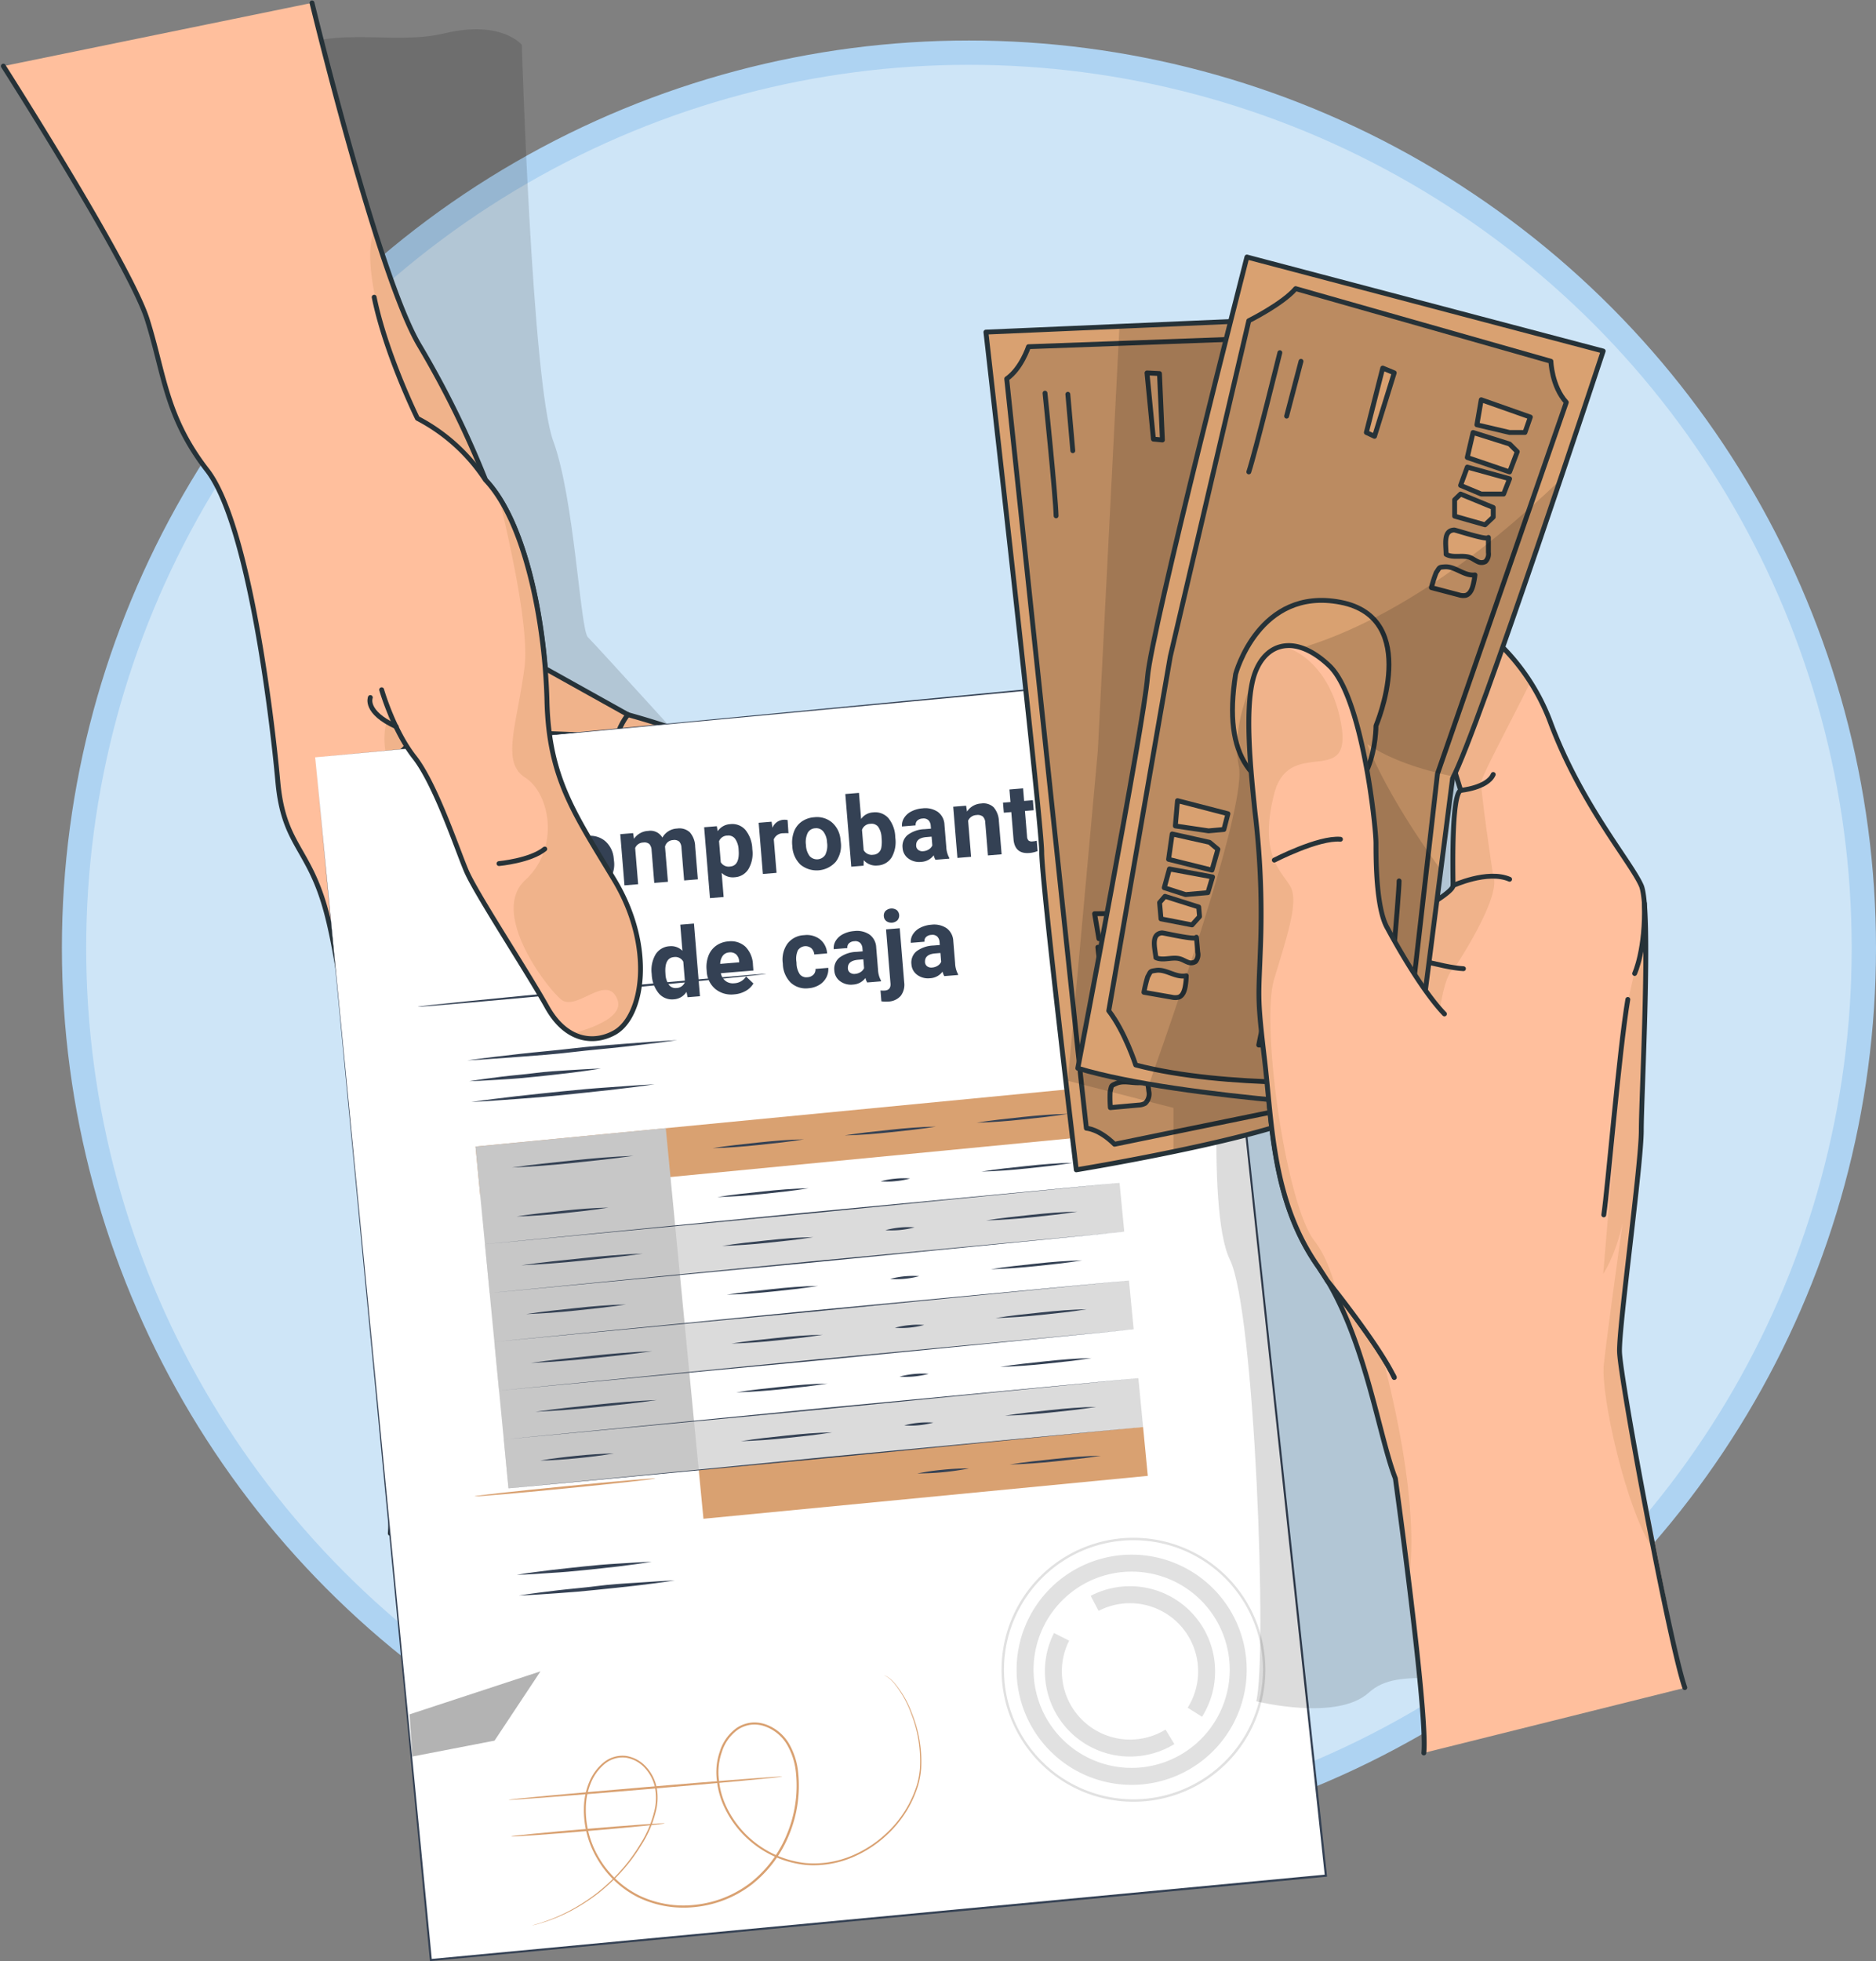 <svg xmlns="http://www.w3.org/2000/svg" xmlns:xlink="http://www.w3.org/1999/xlink" width="386.065" height="403.38" viewBox="0 0 386.065 403.38">
  <rect x="0" y="0" width="386.065" height="403.38" fill="#808080" stroke="none"/>
  <defs>
    <clipPath id="clip-path">
      <path id="Trazado_99950" data-name="Trazado 99950" d="M1129.153,1276.3a2.334,2.334,0,0,1-.49.83c-3.54,3.35-18.65,7.07-31.63,9.75-10.75,2.23-20,3.74-20,3.74s-7.12-59.17-7.12-65.39-11.48-106.92-11.48-106.92l27.52-1.19,36.51-1.58s.22,2.69.59,7.39C1125.463,1152.866,1133.743,1264.486,1129.153,1276.3Z" fill="none"/>
    </clipPath>
    <clipPath id="clip-path-2">
      <path id="Trazado_99985" data-name="Trazado 99985" d="M1112.143,1102.866l73.32,19.34s-25.77,78.21-31,87.91l-8.74,68.18s-46.84-2.06-68.38-8.57c0,0,13.62-71,14.35-80.47S1112.143,1102.866,1112.143,1102.866Z" fill="none"/>
    </clipPath>
  </defs>
  <g id="Grupo_66539" data-name="Grupo 66539" transform="translate(-171.631 -7546.951)">
    <g id="Grupo_54073" data-name="Grupo 54073" transform="translate(-683.909 6496.953)">
      <circle id="Elipse_3978" data-name="Elipse 3978" cx="184.164" cy="184.164" r="184.164" transform="translate(870.777 1060.83)" fill="#cee5f7" stroke="#aed3f2" stroke-miterlimit="10" stroke-width="5"/>
      <g id="freepik--hand-1--inject-2">
        <path id="Trazado_99853" data-name="Trazado 99853" d="M1001.041,1207.871s-22.94-25.26-24.52-26.81-2.77-28.49-7.13-40.35-6.47-81.5-6.47-81.5-4.15-5.14-15.85-2.37-23.17-2.38-36.22,5.14,12.26,115.08,12.26,115.08l25.69,81.87Z" fill="rgba(0,0,0,0.7)" opacity="0.2" style="isolation: isolate"/>
        <path id="Trazado_99854" data-name="Trazado 99854" d="M1016.8,1208.061s-10.28,65.67-21,74.37c-6.19,5-15.84,7.3-24.4,7-6.2-.22-11.84-1.78-15.16-4.61-7.91-6.73-19-10.29-24.52-14.64s-5.54-19.78-9.1-32.84-8.71-13.45-9.89-26.5-5.94-53-14.54-64.09-8.8-19.78-12.36-31.06-29.6-52.09-29.6-52.09l63.48-13s6.24,25.83,12.92,46.9c3.17,10,6.44,18.94,9.18,23.52a196.734,196.734,0,0,1,13.63,27.69c7.18,7.52,11.11,24.18,12.3,38.77h0l17,9.48C997.811,1200.531,1016.8,1208.061,1016.8,1208.061Z" fill="#ffbf9d"/>
        <path id="Trazado_99855" data-name="Trazado 99855" d="M1016.8,1208.061s-10.28,65.67-21,74.37c-6.19,5-15.84,7.3-24.4,7-20.3-5-25.76-16.32-28.51-19.06-3.66-3.65-8.47-25.89-5.83-38.83s.74-17.73-1.44-24.05c-4.83-14,9.9-21.54,11.42-26.84s1-34.94-5.63-44.58c-3.52-5.13-12.59-31.57-8.77-38.55,3.17,10,6.44,18.94,9.18,23.52a196.746,196.746,0,0,1,13.63,27.69c7.18,7.52,11.11,24.18,12.3,38.77h0l17,9.48C997.811,1200.531,1016.8,1208.061,1016.8,1208.061Z" fill="#d9a171" opacity="0.4" style="isolation: isolate"/>
        <path id="Trazado_99856" data-name="Trazado 99856" d="M939.281,1203.441s-3.58,4.21-6.74,4.21" fill="none" stroke="#263238" stroke-linecap="round" stroke-linejoin="round" stroke-width="1"/>
        <path id="Trazado_99857" data-name="Trazado 99857" d="M947.071,1217.671s-3.85,8.18-10,10" fill="none" stroke="#263238" stroke-linecap="round" stroke-linejoin="round" stroke-width="1"/>
        <path id="Trazado_99858" data-name="Trazado 99858" d="M940.231,1265.611s8.71-3.76,10.09-10.09" fill="none" stroke="#263238" stroke-linecap="round" stroke-linejoin="round" stroke-width="1"/>
        <path id="Trazado_99859" data-name="Trazado 99859" d="M984.761,1196.971s-2.18,2.77-2.18,5" fill="none" stroke="#263238" stroke-linecap="round" stroke-linejoin="round" stroke-width="1"/>
        <path id="Trazado_99860" data-name="Trazado 99860" d="M919.751,1050.6s13.58,56.17,22.1,70.46a196.752,196.752,0,0,1,13.63,27.69c7.18,7.52,11.11,24.19,12.3,38.78h0l17,9.48c13.05,3.56,32,11.08,32,11.08s-10.28,65.67-21,74.37-31.55,9.06-39.55,2.34-19-10.29-24.52-14.64-5.54-19.78-9.1-32.84-8.71-13.45-9.89-26.5-5.94-53-14.54-64.09-8.8-19.78-12.36-31.06-29.59-52.07-29.59-52.07" fill="none" stroke="#263238" stroke-linecap="round" stroke-linejoin="round" stroke-width="1"/>
        <path id="Trazado_99861" data-name="Trazado 99861" d="M1040.851,1203.791l-9.7,164.75-95.29-3.13,7.52-126.24,2.34-39.2,41.52,1.67Z" fill="none" stroke="#263238" stroke-linecap="round" stroke-linejoin="round" stroke-width="1"/>
        <g id="Grupo_54066" data-name="Grupo 54066">
          <g id="Grupo_54043" data-name="Grupo 54043">
            <g id="Grupo_54040" data-name="Grupo 54040">
              <path id="Trazado_99862" data-name="Trazado 99862" d="M920.395,1205.774l23.807,247.38,184.186-17.35-26.561-247.2Z" fill="#fff"/>
            </g>
            <g id="Grupo_54042" data-name="Grupo 54042">
              <g id="Grupo_54041" data-name="Grupo 54041">
                <path id="Trazado_99863" data-name="Trazado 99863" d="M920.4,1205.774l181.414-17.348.182-.018.019.182c7.469,69.394,16.667,154.867,26.6,247.19l.025.229-.229.021-1.305.123-182.883,17.206-.2.019-.02-.2c-13.974-146.475-23.431-245.6-23.6-247.4l24.011,247.361-.223-.185,182.878-17.248,1.306-.123-.2.25-26.52-247.2.2.164Z" fill="#344154"/>
              </g>
            </g>
          </g>
          <g id="Grupo_54052" data-name="Grupo 54052">
            <g id="Grupo_54045" data-name="Grupo 54045">
              <g id="Grupo_54044" data-name="Grupo 54044">
                <path id="Trazado_99864" data-name="Trazado 99864" d="M1061.649,1393.393a27.148,27.148,0,1,1,27.085,27.211A27.18,27.18,0,0,1,1061.649,1393.393Zm53.8.126a26.649,26.649,0,1,0-26.711,26.586A26.68,26.68,0,0,0,1115.446,1393.519Z" fill="#e1e1e1"/>
              </g>
            </g>
            <g id="Grupo_54047" data-name="Grupo 54047">
              <g id="Grupo_54046" data-name="Grupo 54046">
                <path id="Trazado_99865" data-name="Trazado 99865" d="M1064.745,1393.4a23.678,23.678,0,1,1,23.622,23.733A23.7,23.7,0,0,1,1064.745,1393.4Zm43.862.1a20.185,20.185,0,1,0-20.232,20.137A20.207,20.207,0,0,0,1108.607,1393.5Z" fill="#e1e1e1"/>
              </g>
            </g>
            <g id="Grupo_54049" data-name="Grupo 54049">
              <g id="Grupo_54048" data-name="Grupo 54048">
                <path id="Trazado_99866" data-name="Trazado 99866" d="M1070.572,1393.747a17.341,17.341,0,0,1,1.876-7.854l3.117,1.577a13.877,13.877,0,0,0-1.5,6.286,14.027,14.027,0,0,0,21.33,12.005l1.823,2.979a17.518,17.518,0,0,1-26.645-14.993Z" fill="#e1e1e1"/>
              </g>
            </g>
            <g id="Grupo_54051" data-name="Grupo 54051">
              <g id="Grupo_54050" data-name="Grupo 54050">
                <path id="Trazado_99867" data-name="Trazado 99867" d="M1080,1378.245a17.52,17.52,0,0,1,22.909,24.876l-2.954-1.863a14.028,14.028,0,0,0-18.341-19.915Z" fill="#e1e1e1"/>
              </g>
            </g>
          </g>
          <g id="Grupo_54054" data-name="Grupo 54054">
            <g id="Grupo_54053" data-name="Grupo 54053">
              <path id="Trazado_99868" data-name="Trazado 99868" d="M1013.2,1250.305c.012.125-16.028,1.741-35.821,3.61s-35.856,3.284-35.868,3.159,16.025-1.741,35.825-3.61S1013.185,1250.181,1013.2,1250.305Z" fill="#344154"/>
            </g>
          </g>
          <g id="Grupo_54056" data-name="Grupo 54056">
            <g id="Grupo_54055" data-name="Grupo 54055">
              <path id="Trazado_99869" data-name="Trazado 99869" d="M1016.542,1415.425c.01.125-12.592,1.3-28.146,2.617s-28.176,2.291-28.186,2.166,12.589-1.3,28.148-2.617S1016.531,1415.3,1016.542,1415.425Z" fill="#d9a171"/>
            </g>
          </g>
          <g id="Grupo_54058" data-name="Grupo 54058">
            <g id="Grupo_54057" data-name="Grupo 54057">
              <path id="Trazado_99870" data-name="Trazado 99870" d="M992.335,1425.049c.011.125-7.059.827-15.79,1.568s-15.819,1.242-15.83,1.117,7.059-.827,15.792-1.568S992.325,1424.924,992.335,1425.049Z" fill="#d9a171"/>
            </g>
          </g>
          <g id="Grupo_54060" data-name="Grupo 54060">
            <g id="Grupo_54059" data-name="Grupo 54059">
              <path id="Trazado_99871" data-name="Trazado 99871" d="M990.4,1354.11c.013.124-8.306,1.046-18.578,2.058s-18.612,1.732-18.625,1.608,8.3-1.046,18.581-2.059S990.383,1353.985,990.4,1354.11Z" fill="#d9a171"/>
            </g>
          </g>
          <g id="Grupo_54061" data-name="Grupo 54061" opacity="0.3">
            <path id="Trazado_99872" data-name="Trazado 99872" d="M940.407,1411.3l16.907-3.268,9.455-14.253-26.944,8.849Z"/>
          </g>
          <g id="Grupo_54063" data-name="Grupo 54063">
            <g id="Grupo_54062" data-name="Grupo 54062">
              <path id="Trazado_99873" data-name="Trazado 99873" d="M1037.5,1394.615a1.59,1.59,0,0,1,.155.051,2.18,2.18,0,0,1,.44.207,6.3,6.3,0,0,1,1.452,1.229,20.787,20.787,0,0,1,3.658,6.308,26.424,26.424,0,0,1,1.9,11.358,17.149,17.149,0,0,1-.616,3.461,23.022,23.022,0,0,1-1.388,3.476,23.274,23.274,0,0,1-4.821,6.512,24.093,24.093,0,0,1-7.458,4.879,20.421,20.421,0,0,1-9.526,1.5,20.9,20.9,0,0,1-16.726-11.945,17.068,17.068,0,0,1-1.514-5.53,12.987,12.987,0,0,1,.609-5.834,9.381,9.381,0,0,1,3.475-4.869,6.747,6.747,0,0,1,2.9-1.083,6.928,6.928,0,0,1,3.1.363,9.142,9.142,0,0,1,4.773,3.959,14.674,14.674,0,0,1,1.893,6.031,26.336,26.336,0,0,1-1.858,12.665,24.9,24.9,0,0,1-7.652,10.25,22.973,22.973,0,0,1-11.517,4.633,21.584,21.584,0,0,1-11.822-1.924,20.189,20.189,0,0,1-8.409-7.813,19.588,19.588,0,0,1-2.845-10.55,14.291,14.291,0,0,1,1.014-5.192,10.3,10.3,0,0,1,2.975-4.177,6.151,6.151,0,0,1,4.719-1.4,7.068,7.068,0,0,1,4.161,2.316,8.875,8.875,0,0,1,2.088,4.085,11.507,11.507,0,0,1-.007,4.389,22.792,22.792,0,0,1-3.1,7.488,36.036,36.036,0,0,1-4.347,5.78,39.381,39.381,0,0,1-4.627,4.264,39.892,39.892,0,0,1-4.405,2.928,33.908,33.908,0,0,1-6.683,2.949c-1.593.508-2.455.683-2.455.683s.207-.075.617-.2,1.028-.278,1.809-.571a35.2,35.2,0,0,0,6.625-3.016,40.22,40.22,0,0,0,4.359-2.946,39.538,39.538,0,0,0,4.573-4.264,35.942,35.942,0,0,0,4.287-5.757,22.54,22.54,0,0,0,3.028-7.4,11.183,11.183,0,0,0-.007-4.264,8.516,8.516,0,0,0-2.018-3.917,6.71,6.71,0,0,0-3.951-2.192,5.783,5.783,0,0,0-4.435,1.329,9.931,9.931,0,0,0-2.851,4.03,13.907,13.907,0,0,0-.975,5.057,19.2,19.2,0,0,0,2.8,10.325,19.78,19.78,0,0,0,8.239,7.637,21.162,21.162,0,0,0,11.584,1.873,22.536,22.536,0,0,0,11.29-4.548,24.483,24.483,0,0,0,7.51-10.065,25.914,25.914,0,0,0,1.829-12.444,14.229,14.229,0,0,0-1.828-5.848,8.693,8.693,0,0,0-4.535-3.772,6.492,6.492,0,0,0-2.9-.345,6.323,6.323,0,0,0-2.7,1.009,8.953,8.953,0,0,0-3.31,4.646,12.56,12.56,0,0,0-.595,5.65,16.649,16.649,0,0,0,1.47,5.4,20.522,20.522,0,0,0,16.38,11.744,20.084,20.084,0,0,0,9.36-1.448,23.793,23.793,0,0,0,7.369-4.787,22.862,22.862,0,0,0,6.17-9.832,16.833,16.833,0,0,0,.623-3.4,26.383,26.383,0,0,0-1.808-11.274,21.164,21.164,0,0,0-3.562-6.311,6.579,6.579,0,0,0-1.408-1.25C1037.714,1394.682,1037.493,1394.636,1037.5,1394.615Z" fill="#d9a171"/>
            </g>
          </g>
          <g id="Grupo_54064" data-name="Grupo 54064">
            <rect id="Rectángulo_5131" data-name="Rectángulo 5131" width="131.205" height="10.092" transform="translate(954.366 1295.878) rotate(-5.512)" fill="#fff"/>
            <rect id="Rectángulo_5132" data-name="Rectángulo 5132" width="131.205" height="10.092" transform="translate(953.396 1285.832) rotate(-5.512)" fill="#d9a171"/>
            <rect id="Rectángulo_5133" data-name="Rectángulo 5133" width="131.205" height="10.092" transform="translate(955.334 1305.913) rotate(-5.512)" fill="#dbdbdb"/>
            <rect id="Rectángulo_5134" data-name="Rectángulo 5134" width="131.205" height="10.092" transform="translate(956.304 1315.958) rotate(-5.512)" fill="#fff"/>
            <rect id="Rectángulo_5135" data-name="Rectángulo 5135" width="131.205" height="10.092" transform="translate(957.273 1326.003) rotate(-5.512)" fill="#dbdbdb"/>
            <rect id="Rectángulo_5136" data-name="Rectángulo 5136" width="131.205" height="10.092" transform="translate(958.242 1336.038) rotate(-5.512)" fill="#fff"/>
            <rect id="Rectángulo_5137" data-name="Rectángulo 5137" width="131.205" height="10.092" transform="translate(959.211 1346.083) rotate(-5.512)" fill="#dbdbdb"/>
            <rect id="Rectángulo_5138" data-name="Rectángulo 5138" width="91.868" height="10.092" transform="translate(999.335 1352.35) rotate(-5.512)" fill="#d9a171"/>
            <rect id="Rectángulo_5139" data-name="Rectángulo 5139" width="39.337" height="70.623" transform="translate(953.396 1285.832) rotate(-5.512)" fill="#c7c7c7"/>
            <path id="Trazado_99874" data-name="Trazado 99874" d="M955.334,1305.913l65.287-6.423,65.311-6.18-65.286,6.434Z" fill="#344154"/>
            <path id="Trazado_99875" data-name="Trazado 99875" d="M956.3,1315.958l65.287-6.423,65.311-6.18-65.286,6.434Z" fill="#344154"/>
            <path id="Trazado_99876" data-name="Trazado 99876" d="M957.273,1326l65.286-6.434,65.312-6.169-65.287,6.423Z" fill="#344154"/>
            <path id="Trazado_99877" data-name="Trazado 99877" d="M958.241,1336.038l65.287-6.423,65.311-6.18-65.286,6.434Z" fill="#344154"/>
            <path id="Trazado_99878" data-name="Trazado 99878" d="M959.211,1346.083l65.287-6.423,65.311-6.18-65.286,6.434Z" fill="#344154"/>
            <path id="Trazado_99879" data-name="Trazado 99879" d="M960.18,1356.129l65.286-6.434,65.312-6.169-65.287,6.423Z" fill="#344154"/>
            <path id="Trazado_99880" data-name="Trazado 99880" d="M960.877,1290.154c4.145-.605,8.317-1.028,12.479-1.46s8.338-.8,12.537-.954c-4.153.616-8.317,1.028-12.488,1.462S965.064,1289.986,960.877,1290.154Z" fill="#344154"/>
            <path id="Trazado_99881" data-name="Trazado 99881" d="M961.848,1300.22c3.128-.517,6.286-.832,9.432-1.167s6.307-.608,9.491-.659c-3.139.518-6.286.832-9.442,1.167S965.017,1300.129,961.848,1300.22Z" fill="#344154"/>
            <path id="Trazado_99882" data-name="Trazado 99882" d="M962.818,1310.265c4.143-.615,8.317-1.028,12.478-1.46s8.339-.805,12.538-.954c-4.154.616-8.317,1.028-12.489,1.461S967,1310.066,962.818,1310.265Z" fill="#344154"/>
            <path id="Trazado_99883" data-name="Trazado 99883" d="M963.786,1320.3c3.4-.533,6.834-.885,10.265-1.247s6.866-.662,10.323-.74c-3.412.545-6.844.886-10.274,1.248S967.229,1320.183,963.786,1320.3Z" fill="#344154"/>
            <path id="Trazado_99884" data-name="Trazado 99884" d="M964.755,1330.345c4.144-.615,8.318-1.028,12.479-1.46s8.339-.805,12.538-.954c-4.154.616-8.317,1.028-12.489,1.462S968.94,1330.157,964.755,1330.345Z" fill="#344154"/>
            <path id="Trazado_99885" data-name="Trazado 99885" d="M965.725,1340.391c4.144-.616,8.317-1.029,12.479-1.461s8.338-.805,12.537-.954c-4.154.616-8.317,1.029-12.488,1.462S969.909,1340.192,965.725,1340.391Z" fill="#344154"/>
            <path id="Trazado_99886" data-name="Trazado 99886" d="M966.693,1350.426c2.511-.437,5.055-.734,7.563-.987s5.084-.429,7.622-.479c-2.51.447-5.055.734-7.573.987S969.242,1350.385,966.693,1350.426Z" fill="#344154"/>
            <path id="Trazado_99887" data-name="Trazado 99887" d="M1002.185,1286.168c3.109-.505,6.245-.828,9.371-1.161s6.277-.6,9.43-.653c-3.108.515-6.246.828-9.381,1.161S1005.356,1286.1,1002.185,1286.168Z" fill="#344154"/>
            <path id="Trazado_99888" data-name="Trazado 99888" d="M1003.156,1296.233c3.108-.515,6.246-.828,9.371-1.16s6.277-.606,9.43-.654c-3.108.515-6.245.828-9.381,1.162S1006.326,1296.143,1003.156,1296.233Z" fill="#344154"/>
            <path id="Trazado_99889" data-name="Trazado 99889" d="M1004.126,1306.279c3.108-.516,6.245-.829,9.371-1.161s6.277-.606,9.429-.654c-3.107.516-6.245.829-9.38,1.162S1007.294,1306.178,1004.126,1306.279Z" fill="#344154"/>
            <path id="Trazado_99890" data-name="Trazado 99890" d="M1005.094,1316.314c3.109-.505,6.246-.829,9.371-1.161s6.277-.606,9.43-.654c-3.108.516-6.245.829-9.381,1.162S1008.264,1316.223,1005.094,1316.314Z" fill="#344154"/>
            <path id="Trazado_99891" data-name="Trazado 99891" d="M1006.064,1326.359c3.107-.515,6.245-.828,9.37-1.161s6.277-.6,9.43-.653c-3.108.515-6.245.828-9.381,1.161S1009.233,1326.268,1006.064,1326.359Z" fill="#344154"/>
            <path id="Trazado_99892" data-name="Trazado 99892" d="M1007.033,1336.4c3.108-.515,6.245-.828,9.371-1.16s6.277-.606,9.43-.654c-3.108.515-6.246.828-9.381,1.161S1010.2,1336.3,1007.033,1336.4Z" fill="#344154"/>
            <path id="Trazado_99893" data-name="Trazado 99893" d="M1008,1346.439c3.109-.505,6.246-.828,9.371-1.16s6.277-.606,9.43-.654c-3.108.515-6.245.828-9.381,1.161S1011.171,1346.349,1008,1346.439Z" fill="#344154"/>
            <path id="Trazado_99894" data-name="Trazado 99894" d="M1029.355,1283.546c3.119-.506,6.245-.828,9.381-1.162s6.267-.6,9.419-.652c-3.107.515-6.245.828-9.37,1.16S1032.516,1283.477,1029.355,1283.546Z" fill="#344154"/>
            <path id="Trazado_99895" data-name="Trazado 99895" d="M1041.621,1343.195a17.954,17.954,0,0,1,6-.579A17.951,17.951,0,0,1,1041.621,1343.195Z" fill="#344154"/>
            <path id="Trazado_99896" data-name="Trazado 99896" d="M1040.653,1333.16a17.946,17.946,0,0,1,6-.58A17.923,17.923,0,0,1,1040.653,1333.16Z" fill="#344154"/>
            <path id="Trazado_99897" data-name="Trazado 99897" d="M1039.683,1323.115a16.687,16.687,0,0,1,3.023-.548,15.72,15.72,0,0,1,3.021-.036,17.955,17.955,0,0,1-6,.58Z" fill="#344154"/>
            <path id="Trazado_99898" data-name="Trazado 99898" d="M1038.714,1313.069a17.951,17.951,0,0,1,6-.579A17.954,17.954,0,0,1,1038.714,1313.069Z" fill="#344154"/>
            <path id="Trazado_99899" data-name="Trazado 99899" d="M1037.745,1303.034a17.954,17.954,0,0,1,6-.579A17.952,17.952,0,0,1,1037.745,1303.034Z" fill="#344154"/>
            <path id="Trazado_99900" data-name="Trazado 99900" d="M1036.776,1292.989a16.757,16.757,0,0,1,3.023-.548,15.79,15.79,0,0,1,3.02-.035,15.861,15.861,0,0,1-2.971.543A16.771,16.771,0,0,1,1036.776,1292.989Z" fill="#344154"/>
            <path id="Trazado_99901" data-name="Trazado 99901" d="M1044.327,1353.072a51.833,51.833,0,0,1,5.278-.765,49.018,49.018,0,0,1,5.336-.259A55.849,55.849,0,0,1,1044.327,1353.072Z" fill="#344154"/>
            <path id="Trazado_99902" data-name="Trazado 99902" d="M1056.525,1280.924c3.119-.506,6.245-.828,9.381-1.162s6.266-.6,9.419-.652c-3.107.515-6.245.828-9.37,1.16S1059.686,1280.855,1056.525,1280.924Z" fill="#344154"/>
            <path id="Trazado_99903" data-name="Trazado 99903" d="M1057.5,1290.989c3.118-.516,6.245-.828,9.381-1.161s6.267-.6,9.42-.653c-3.108.515-6.246.828-9.371,1.161S1060.655,1290.9,1057.5,1290.989Z" fill="#344154"/>
            <path id="Trazado_99904" data-name="Trazado 99904" d="M1058.466,1301.035c3.117-.516,6.245-.829,9.38-1.162s6.267-.605,9.42-.653c-3.108.516-6.245.829-9.371,1.161S1061.624,1300.935,1058.466,1301.035Z" fill="#344154"/>
            <path id="Trazado_99905" data-name="Trazado 99905" d="M1059.434,1311.07c3.119-.506,6.245-.828,9.381-1.162s6.267-.6,9.419-.653c-3.107.516-6.245.829-9.37,1.161S1062.593,1310.98,1059.434,1311.07Z" fill="#344154"/>
            <path id="Trazado_99906" data-name="Trazado 99906" d="M1060.4,1321.115c3.118-.516,6.246-.828,9.381-1.162s6.267-.6,9.42-.652c-3.108.515-6.245.828-9.371,1.16S1063.562,1321.025,1060.4,1321.115Z" fill="#344154"/>
            <path id="Trazado_99907" data-name="Trazado 99907" d="M1061.373,1331.16c3.118-.516,6.245-.828,9.381-1.161s6.266-.6,9.419-.653c-3.108.515-6.245.828-9.37,1.16S1064.531,1331.06,1061.373,1331.16Z" fill="#344154"/>
            <path id="Trazado_99908" data-name="Trazado 99908" d="M1062.341,1341.195c3.119-.506,6.245-.828,9.381-1.161s6.267-.605,9.42-.653c-3.108.515-6.246.828-9.371,1.161S1065.5,1341.106,1062.341,1341.195Z" fill="#344154"/>
            <path id="Trazado_99909" data-name="Trazado 99909" d="M1063.311,1351.24c3.117-.516,6.245-.828,9.38-1.161s6.267-.6,9.42-.653c-3.108.515-6.245.828-9.371,1.161S1066.47,1351.151,1063.311,1351.24Z" fill="#344154"/>
            <path id="Trazado_99910" data-name="Trazado 99910" d="M951.687,1268.119c3.59-.511,7.179-.929,10.779-1.338s7.211-.7,10.809-1.125,7.2-.695,10.815-.962,7.214-.562,10.835-.748c-3.59.511-7.179.929-10.778,1.338s-7.212.695-10.8,1.124-7.211.7-10.825.962S955.307,1267.923,951.687,1268.119Z" fill="#344154"/>
            <path id="Trazado_99911" data-name="Trazado 99911" d="M952.1,1272.4c2.24-.37,4.5-.67,6.746-.949s4.52-.436,6.777-.736,4.52-.436,6.782-.572,4.534-.294,6.814-.36c-2.25.381-4.5.669-6.757.949s-4.514.5-6.766.745-4.519.436-6.793.564S954.369,1272.33,952.1,1272.4Z" fill="#344154"/>
            <path id="Trazado_99912" data-name="Trazado 99912" d="M952.512,1276.671c3.134-.456,6.266-.83,9.409-1.2s6.281-.668,9.427-1,6.3-.608,9.444-.819,6.31-.476,9.464-.626c-3.123.465-6.265.84-9.408,1.2s-6.281.667-9.427,1-6.287.606-9.444.819S955.677,1276.53,952.512,1276.671Z" fill="#344154"/>
            <path id="Trazado_99913" data-name="Trazado 99913" d="M961.9,1373.924c2.3-.386,4.6-.68,6.908-.964s4.626-.508,6.929-.761,4.631-.447,6.956-.579,4.634-.314,6.965-.375c-2.3.376-4.609.68-6.908.964s-4.627.5-6.94.751-4.621.446-6.946.578S964.232,1373.893,961.9,1373.924Z" fill="#344154"/>
            <path id="Trazado_99914" data-name="Trazado 99914" d="M962.308,1378.179c2.656-.42,5.33-.75,8-1.069s5.342-.515,8.015-.865,5.343-.516,8.033-.683,5.355-.384,8.052-.48c-2.666.421-5.33.75-7.995,1.069s-5.348.567-8.017.855-5.352.517-8.031.694S965.027,1378.091,962.308,1378.179Z" fill="#344154"/>
          </g>
          <g id="Grupo_54065" data-name="Grupo 54065">
            <path id="Trazado_99915" data-name="Trazado 99915" d="M970.665,1228.459a5.032,5.032,0,0,1-1.392,3.74,5.95,5.95,0,0,1-3.907,1.645,5.354,5.354,0,0,1-4.438-1.482,7.547,7.547,0,0,1-1.976-4.908l-.072-.867a8.521,8.521,0,0,1,.424-3.66,5.418,5.418,0,0,1,1.862-2.559,6.454,6.454,0,0,1,7.1-.1,5.409,5.409,0,0,1,2.036,3.546l-2.92.24a2.969,2.969,0,0,0-.928-1.927,2.841,2.841,0,0,0-2.051-.454,2.491,2.491,0,0,0-2.1,1.227,5.879,5.879,0,0,0-.477,3.307l.088,1.07a6.3,6.3,0,0,0,.972,3.3,2.443,2.443,0,0,0,2.282.88,2.891,2.891,0,0,0,1.969-.784,2.8,2.8,0,0,0,.607-1.975Z" fill="#344154"/>
            <path id="Trazado_99916" data-name="Trazado 99916" d="M971.907,1227.71a6.248,6.248,0,0,1,.374-2.842,4.432,4.432,0,0,1,1.581-2.041,5.082,5.082,0,0,1,2.577-.888,4.813,4.813,0,0,1,3.587,1.017,5.253,5.253,0,0,1,1.795,3.419l.079.719a5.526,5.526,0,0,1-1.033,4,5.261,5.261,0,0,1-7.265.6,5.622,5.622,0,0,1-1.685-3.859Zm2.829-.031a3.953,3.953,0,0,0,.754,2.249,2.035,2.035,0,0,0,3.212-.255,4.316,4.316,0,0,0,.368-2.557,3.916,3.916,0,0,0-.762-2.234,1.875,1.875,0,0,0-1.682-.676,1.843,1.843,0,0,0-1.53.936A4.4,4.4,0,0,0,974.736,1227.679Z" fill="#344154"/>
            <path id="Trazado_99917" data-name="Trazado 99917" d="M985.828,1221.362l.184,1.17a3.716,3.716,0,0,1,2.914-1.621,2.82,2.82,0,0,1,2.926,1.376,3.629,3.629,0,0,1,3.031-1.866,3.152,3.152,0,0,1,2.632.788,4.6,4.6,0,0,1,1.084,2.934l.553,6.725-2.822.232-.553-6.716a2.015,2.015,0,0,0-.458-1.28,1.562,1.562,0,0,0-1.27-.312,1.763,1.763,0,0,0-1.653,1.351l.6,7.231-2.813.231-.551-6.7a2,2,0,0,0-.469-1.3,1.576,1.576,0,0,0-1.26-.307,1.828,1.828,0,0,0-1.651,1.135l.612,7.445-2.812.232-.867-10.531Z" fill="#344154"/>
            <path id="Trazado_99918" data-name="Trazado 99918" d="M1010.367,1224.742a6.335,6.335,0,0,1-.784,3.989,3.553,3.553,0,0,1-2.862,1.71,3.29,3.29,0,0,1-2.671-.9l.409,4.963-2.813.232-1.2-14.58,2.609-.214.182,1.023a3.317,3.317,0,0,1,2.566-1.445,3.576,3.576,0,0,1,3.145,1.191,6.5,6.5,0,0,1,1.407,3.882Zm-2.829.027a4.163,4.163,0,0,0-.708-2.225,1.7,1.7,0,0,0-1.579-.673,1.846,1.846,0,0,0-1.736,1.162l.354,4.311a1.88,1.88,0,0,0,1.926.89Q1007.81,1228.069,1007.538,1224.769Z" fill="#344154"/>
            <path id="Trazado_99919" data-name="Trazado 99919" d="M1017.8,1221.387a7.6,7.6,0,0,0-1.019.005,2.066,2.066,0,0,0-2,1.253l.566,6.89-2.812.232-.867-10.531,2.657-.219.181,1.249a2.617,2.617,0,0,1,2.227-1.643,2.972,2.972,0,0,1,.886.055Z" fill="#344154"/>
            <path id="Trazado_99920" data-name="Trazado 99920" d="M1018.576,1223.871a6.265,6.265,0,0,1,.373-2.843,4.431,4.431,0,0,1,1.581-2.041,5.082,5.082,0,0,1,2.578-.888,4.808,4.808,0,0,1,3.586,1.018,5.249,5.249,0,0,1,1.8,3.419l.078.718a5.521,5.521,0,0,1-1.033,4,5.263,5.263,0,0,1-7.265.6,5.624,5.624,0,0,1-1.684-3.86Zm2.829-.032a3.943,3.943,0,0,0,.753,2.249,2.035,2.035,0,0,0,3.213-.254,4.328,4.328,0,0,0,.367-2.558,3.9,3.9,0,0,0-.762-2.233,1.87,1.87,0,0,0-1.682-.676,1.84,1.84,0,0,0-1.53.935A4.393,4.393,0,0,0,1021.405,1223.839Z" fill="#344154"/>
            <path id="Trazado_99921" data-name="Trazado 99921" d="M1039.789,1222.321a6.4,6.4,0,0,1-.755,4.036,3.592,3.592,0,0,1-2.9,1.664,3.3,3.3,0,0,1-2.843-1.089l-.034,1.13-2.531.208-1.23-14.949,2.813-.232.441,5.363a3.212,3.212,0,0,1,2.466-1.349,3.62,3.62,0,0,1,3.139,1.167,6.413,6.413,0,0,1,1.423,3.9Zm-2.829.027a4.2,4.2,0,0,0-.7-2.289,1.718,1.718,0,0,0-1.569-.611,1.863,1.863,0,0,0-1.759,1.252l.342,4.156a1.887,1.887,0,0,0,1.96.956,1.743,1.743,0,0,0,1.68-1.491A6.951,6.951,0,0,0,1036.96,1222.348Z" fill="#344154"/>
            <path id="Trazado_99922" data-name="Trazado 99922" d="M1048.049,1226.845a3.148,3.148,0,0,1-.359-.921,3.414,3.414,0,0,1-2.564,1.357,3.752,3.752,0,0,1-2.638-.684,2.89,2.89,0,0,1-1.2-2.174,2.985,2.985,0,0,1,1.03-2.672,6.141,6.141,0,0,1,3.512-1.2l1.294-.107-.05-.6a1.743,1.743,0,0,0-.47-1.137,1.479,1.479,0,0,0-1.219-.341,1.679,1.679,0,0,0-1.086.432,1.16,1.16,0,0,0-.327.968l-2.813.231a2.836,2.836,0,0,1,.425-1.74,3.751,3.751,0,0,1,1.5-1.352,5.84,5.84,0,0,1,2.28-.634,4.611,4.611,0,0,1,3.17.724,3.435,3.435,0,0,1,1.37,2.656l.376,4.564a5.033,5.033,0,0,0,.605,2.233l.013.166Zm-2.487-1.765a2.423,2.423,0,0,0,1.126-.372,1.827,1.827,0,0,0,.717-.809l-.149-1.81-1.051.087q-2.112.172-2.128,1.644l0,.167a1.132,1.132,0,0,0,.441.836A1.445,1.445,0,0,0,1045.562,1225.08Z" fill="#344154"/>
            <path id="Trazado_99923" data-name="Trazado 99923" d="M1054.356,1215.724l.188,1.209a3.69,3.69,0,0,1,2.911-1.66,3.064,3.064,0,0,1,2.572.778,4.606,4.606,0,0,1,1.079,2.87l.56,6.8-2.813.232-.554-6.735a1.828,1.828,0,0,0-.5-1.267,1.749,1.749,0,0,0-1.327-.3,1.942,1.942,0,0,0-1.7,1.159l.611,7.426-2.813.231-.866-10.53Z" fill="#344154"/>
            <path id="Trazado_99924" data-name="Trazado 99924" d="M1066.085,1212.152l.213,2.589,1.8-.148.169,2.063-1.8.149.432,5.255a1.259,1.259,0,0,0,.293.819,1.128,1.128,0,0,0,.877.182,4.38,4.38,0,0,0,.822-.136l.175,2.132a5.8,5.8,0,0,1-1.682.393q-2.96.243-3.263-2.74l-.467-5.674-1.538.127-.169-2.064,1.537-.126-.213-2.589Z" fill="#344154"/>
            <path id="Trazado_99925" data-name="Trazado 99925" d="M1075.4,1224.791a5.186,5.186,0,0,1-3.888-1.111,5.067,5.067,0,0,1-1.767-3.666l-.022-.273a6.382,6.382,0,0,1,.379-2.887,4.527,4.527,0,0,1,1.579-2.07,4.892,4.892,0,0,1,2.509-.888,4.388,4.388,0,0,1,3.514,1.083,5.561,5.561,0,0,1,1.559,3.762l.094,1.148-6.706.552a2.625,2.625,0,0,0,.959,1.587,2.49,2.49,0,0,0,1.788.48,3.046,3.046,0,0,0,2.444-1.387l1.509,1.434a4.24,4.24,0,0,1-1.6,1.538A5.646,5.646,0,0,1,1075.4,1224.791Zm-1.033-8.626a1.762,1.762,0,0,0-1.311.679,2.942,2.942,0,0,0-.533,1.677l3.912-.322-.018-.224a2.1,2.1,0,0,0-.626-1.411A1.82,1.82,0,0,0,1074.362,1216.165Z" fill="#344154"/>
            <path id="Trazado_99926" data-name="Trazado 99926" d="M989.658,1250.351a6.372,6.372,0,0,1,.782-4.014,3.6,3.6,0,0,1,2.9-1.708,3.241,3.241,0,0,1,2.635.939l-.442-5.372,2.822-.232,1.23,14.949-2.54.209-.228-1.108a3.323,3.323,0,0,1-2.6,1.537,3.588,3.588,0,0,1-3.1-1.22A6.573,6.573,0,0,1,989.658,1250.351Zm2.83-.022a4.176,4.176,0,0,0,.7,2.228,1.684,1.684,0,0,0,1.564.667,1.89,1.89,0,0,0,1.749-1.253l-.343-4.162a1.861,1.861,0,0,0-1.91-.952Q992.215,1247.023,992.488,1250.329Z" fill="#344154"/>
            <path id="Trazado_99927" data-name="Trazado 99927" d="M1006.63,1254.53a5.185,5.185,0,0,1-3.888-1.111,5.069,5.069,0,0,1-1.767-3.666l-.022-.273a6.383,6.383,0,0,1,.38-2.887,4.5,4.5,0,0,1,1.579-2.07,4.887,4.887,0,0,1,2.508-.888,4.388,4.388,0,0,1,3.514,1.083,5.553,5.553,0,0,1,1.559,3.762l.094,1.148-6.7.552a2.624,2.624,0,0,0,.958,1.587,2.5,2.5,0,0,0,1.789.48,3.047,3.047,0,0,0,2.443-1.387l1.509,1.434a4.223,4.223,0,0,1-1.6,1.537A5.628,5.628,0,0,1,1006.63,1254.53Zm-1.033-8.626a1.762,1.762,0,0,0-1.311.679,2.939,2.939,0,0,0-.533,1.677l3.913-.322-.019-.225a2.108,2.108,0,0,0-.625-1.41A1.824,1.824,0,0,0,1005.6,1245.9Z" fill="#344154"/>
            <path id="Trazado_99928" data-name="Trazado 99928" d="M1021.714,1251.006a1.849,1.849,0,0,0,1.23-.533,1.5,1.5,0,0,0,.413-1.18l2.637-.217a3.613,3.613,0,0,1-.422,2.009,3.865,3.865,0,0,1-1.458,1.511,4.931,4.931,0,0,1-2.164.673,4.59,4.59,0,0,1-3.681-1.142,5.7,5.7,0,0,1-1.63-3.859l-.015-.185a5.63,5.63,0,0,1,.975-3.99,4.531,4.531,0,0,1,3.433-1.742,4.44,4.44,0,0,1,3.26.863,3.991,3.991,0,0,1,1.458,2.893l-2.637.217a1.948,1.948,0,0,0-.616-1.294,1.888,1.888,0,0,0-2.753.431,4.166,4.166,0,0,0-.31,2.366l.024.293a4.222,4.222,0,0,0,.689,2.3A1.723,1.723,0,0,0,1021.714,1251.006Z" fill="#344154"/>
            <path id="Trazado_99929" data-name="Trazado 99929" d="M1034,1252.082a3.158,3.158,0,0,1-.36-.921,3.416,3.416,0,0,1-2.563,1.357,3.75,3.75,0,0,1-2.638-.684,2.888,2.888,0,0,1-1.2-2.175,2.985,2.985,0,0,1,1.029-2.671,6.145,6.145,0,0,1,3.512-1.2l1.295-.107-.05-.6a1.738,1.738,0,0,0-.471-1.137,1.476,1.476,0,0,0-1.218-.341,1.68,1.68,0,0,0-1.086.432,1.164,1.164,0,0,0-.328.968l-2.812.231a2.834,2.834,0,0,1,.425-1.74,3.736,3.736,0,0,1,1.5-1.352,5.838,5.838,0,0,1,2.28-.634,4.611,4.611,0,0,1,3.17.724,3.433,3.433,0,0,1,1.37,2.655l.376,4.565a5.034,5.034,0,0,0,.605,2.233l.013.166Zm-2.487-1.765a2.427,2.427,0,0,0,1.126-.372,1.827,1.827,0,0,0,.717-.809l-.149-1.81-1.051.086q-2.112.174-2.128,1.645l0,.167a1.128,1.128,0,0,0,.441.835A1.441,1.441,0,0,0,1031.515,1250.317Z" fill="#344154"/>
            <path id="Trazado_99930" data-name="Trazado 99930" d="M1040.7,1240.929l.914,11.105a3.782,3.782,0,0,1-.7,2.786,3.521,3.521,0,0,1-2.587,1.188,5.744,5.744,0,0,1-1.405-.051l-.184-2.229a5.245,5.245,0,0,0,.893.015q1.275-.105,1.164-1.458l-.915-11.124Zm-3.27-2.475a1.387,1.387,0,0,1,.337-1.076,1.837,1.837,0,0,1,2.307-.19,1.5,1.5,0,0,1,.162,2.093,1.811,1.811,0,0,1-2.287.189A1.387,1.387,0,0,1,1037.428,1238.454Z" fill="#344154"/>
            <path id="Trazado_99931" data-name="Trazado 99931" d="M1049.867,1250.776a3.107,3.107,0,0,1-.36-.92,3.418,3.418,0,0,1-2.564,1.357,3.747,3.747,0,0,1-2.638-.685,2.889,2.889,0,0,1-1.2-2.174,2.985,2.985,0,0,1,1.03-2.671,6.15,6.15,0,0,1,3.512-1.2l1.294-.106-.049-.6a1.748,1.748,0,0,0-.471-1.137,1.478,1.478,0,0,0-1.219-.34,1.681,1.681,0,0,0-1.086.432,1.159,1.159,0,0,0-.327.968l-2.813.231a2.84,2.84,0,0,1,.425-1.74,3.747,3.747,0,0,1,1.5-1.353,5.839,5.839,0,0,1,2.28-.633,4.607,4.607,0,0,1,3.17.724,3.432,3.432,0,0,1,1.37,2.655l.376,4.565a5.036,5.036,0,0,0,.6,2.233l.014.166Zm-2.487-1.765a2.433,2.433,0,0,0,1.125-.371,1.841,1.841,0,0,0,.718-.809l-.149-1.81-1.052.086q-2.112.174-2.128,1.645l0,.166a1.131,1.131,0,0,0,.441.836A1.438,1.438,0,0,0,1047.38,1249.011Z" fill="#344154"/>
          </g>
        </g>
        <path id="Trazado_99932" data-name="Trazado 99932" d="M981.991,1262.431a9.373,9.373,0,0,1-8.54.13,12.254,12.254,0,0,1-5.31-5.46c-3.95-7.12-14.64-23.34-16.61-28s-6.33-17.84-10.68-23.37-6.73-13.85-6.73-13.85l-1.58-80.7c2.37,11.67,8.9,24.92,8.9,24.92a37.351,37.351,0,0,1,14,12.66,23.284,23.284,0,0,1,2.73,3.53c6.46,10,9.59,28,9.93,42,.4,15.83,5.54,23,13.85,36.79S987.391,1259.361,981.991,1262.431Z" fill="#ffbf9d"/>
        <path id="Trazado_99933" data-name="Trazado 99933" d="M981.991,1262.431a9.594,9.594,0,0,1-8.54.13c4.54-1.24,10.5-3.57,9.13-7-2.15-5.48-8.44,2.65-11.6,0s-14.64-17.85-7.35-24.54,5-17.91,0-21.07-1.75-10.69-.17-22.54c1-7.17-2.43-23.41-5.25-35.13,6.46,10,9.59,28,9.93,42,.4,15.83,5.54,23,13.85,36.79S987.391,1259.551,981.991,1262.431Z" fill="#d9a171" opacity="0.4" style="isolation: isolate"/>
        <path id="Trazado_99934" data-name="Trazado 99934" d="M932.541,1111.131c2.37,11.67,8.9,24.92,8.9,24.92a37.351,37.351,0,0,1,14,12.66c8.31,8.7,12.27,29.67,12.66,45.49s5.54,23,13.85,36.79,6,28.17,0,31.44c-4.18,2.29-9.89,1.79-13.85-5.33s-14.64-23.34-16.61-28-6.33-17.84-10.68-23.37-6.73-13.85-6.73-13.85" fill="none" stroke="#263238" stroke-linecap="round" stroke-linejoin="round" stroke-width="1"/>
        <path id="Trazado_99935" data-name="Trazado 99935" d="M958.231,1227.631s6.46-.58,9.42-3" fill="none" stroke="#263238" stroke-linecap="round" stroke-linejoin="round" stroke-width="1"/>
        <path id="Trazado_99936" data-name="Trazado 99936" d="M931.751,1193.471s-1.26,3,5.34,6" fill="none" stroke="#263238" stroke-linecap="round" stroke-linejoin="round" stroke-width="1"/>
      </g>
      <g id="freepik--hand-2--inject-2">
        <path id="Trazado_99937" data-name="Trazado 99937" d="M1107.053,1255.576s-3.56,43.08,1.59,53.53,7.73,81.85,5.42,90.831c0,0,16.58,4.179,23.14-1.761s16.65-.22,33.27-6,4.63-134.07,4.63-134.07l.51-46.669-27.41-24.421Z" fill="rgba(0,0,0,0.7)" opacity="0.2" style="isolation: isolate"/>
        <path id="Trazado_99938" data-name="Trazado 99938" d="M1129.153,1276.3a2.334,2.334,0,0,1-.49.83c-3.54,3.35-18.65,7.07-31.63,9.75-10.75,2.23-20,3.74-20,3.74s-7.12-59.17-7.12-65.39-11.48-106.92-11.48-106.92l27.52-1.19,36.51-1.58s.22,2.69.59,7.39C1125.463,1152.866,1133.743,1264.486,1129.153,1276.3Z" fill="#d9a171"/>
        <g id="Grupo_54069" data-name="Grupo 54069">
          <g id="Grupo_54068" data-name="Grupo 54068" clip-path="url(#clip-path)">
            <g id="Grupo_54067" data-name="Grupo 54067">
              <path id="Trazado_99939" data-name="Trazado 99939" d="M1129.153,1276.3l-32.12,6.57-12.13,2.49c-3.29-3.23-5.8-3.29-5.8-3.29l-1-9.05-1.57-14.81-13.82-130.3c3-2.07,4.48-6.6,4.48-6.6l18.5-.67,32.05-1.17,5.29,3.42C1125.463,1152.866,1133.743,1264.486,1129.153,1276.3Z" fill="rgba(0,0,0,0.7)" opacity="0.2" style="isolation: isolate"/>
              <path id="Trazado_99940" data-name="Trazado 99940" d="M1129.153,1276.3l-32.12,6.57-12.13,2.49c-3.29-3.23-5.8-3.29-5.8-3.29l-1-9.05-1.57-14.81-13.82-130.3c3-2.07,4.48-6.6,4.48-6.6l18.5-.67,32.05-1.17,5.29,3.42C1125.463,1152.866,1133.743,1264.486,1129.153,1276.3Z" fill="none" stroke="#263238" stroke-linecap="round" stroke-linejoin="round" stroke-width="1"/>
              <path id="Trazado_99941" data-name="Trazado 99941" d="M1080.8,1237.937l10.72-.02.01,3.35-2.98,1.06-6.87.75Z" fill="#d9a171" stroke="#263238" stroke-linecap="round" stroke-linejoin="round" stroke-width="1"/>
              <path id="Trazado_99942" data-name="Trazado 99942" d="M1081.463,1244.837l7.88-.27,2.02.96-.1,4.45-9.2.1Z" fill="#d9a171" stroke="#263238" stroke-linecap="round" stroke-linejoin="round" stroke-width="1"/>
              <path id="Trazado_99943" data-name="Trazado 99943" d="M1082.723,1251.947l9-.65-.1,3.37-4.35,1.54-4.6-.26Z" fill="#d9a171" stroke="#263238" stroke-linecap="round" stroke-linejoin="round" stroke-width="1"/>
              <path id="Trazado_99944" data-name="Trazado 99944" d="M1083.263,1257.626l7.27.37.66,1.86-1.06,2.05-6.5.42-1.12-3.17Z" fill="#d9a171" stroke="#263238" stroke-linecap="round" stroke-linejoin="round" stroke-width="1"/>
              <path id="Trazado_99945" data-name="Trazado 99945" d="M1091.643,1264.136l1,2.91a2.179,2.179,0,0,1,0,2,1.648,1.648,0,0,1-1.52.54c-.56-.049-1.11-.239-1.67-.269-1.69-.071-3.24,1.32-4.9,1-.65-1.8-2.29-4.44-.07-5.25C1084.893,1264.937,1091.883,1264.8,1091.643,1264.136Z" fill="#d9a171" stroke="#263238" stroke-linecap="round" stroke-linejoin="round" stroke-width="1"/>
              <path id="Trazado_99946" data-name="Trazado 99946" d="M1091.613,1272.326a16.581,16.581,0,0,1,.34,2.1,2.683,2.683,0,0,1-.74,2.511,3,3,0,0,1-1.39.369l-5.78.52a26.4,26.4,0,0,1-.05-3.28c.34-1.3.1-1.19,1.33-1.72C1087.273,1272,1089.613,1273.317,1091.613,1272.326Z" fill="#d9a171" stroke="#263238" stroke-linecap="round" stroke-linejoin="round" stroke-width="1"/>
              <path id="Trazado_99947" data-name="Trazado 99947" d="M1070.593,1130.866s2.18,21.071,2.28,25.24" fill="none" stroke="#263238" stroke-linecap="round" stroke-linejoin="round" stroke-width="1"/>
              <line id="Línea_161" data-name="Línea 161" x2="1.02" y2="11.61" transform="translate(1075.293 1131.096)" fill="none" stroke="#263238" stroke-linecap="round" stroke-linejoin="round" stroke-width="1"/>
              <path id="Trazado_99948" data-name="Trazado 99948" d="M1091.583,1126.707l1.32,13.61,1.85.18-.6-13.66Z" fill="#d9a171" stroke="#263238" stroke-linecap="round" stroke-linejoin="round" stroke-width="1"/>
              <path id="Trazado_99949" data-name="Trazado 99949" d="M1129.153,1276.3a2.334,2.334,0,0,1-.49.83c-3.54,3.35-18.65,7.07-31.63,9.75v-9l-18.89-4.84-2.85-.73,1.28-14.08,4.89-53.8,4.27-83.75.18-3.56,36.55-1.58s.22,2.69.59,7.39C1125.463,1152.866,1133.743,1264.486,1129.153,1276.3Z" fill="rgba(0,0,0,0.7)" opacity="0.2" style="isolation: isolate"/>
            </g>
          </g>
        </g>
        <path id="Trazado_99951" data-name="Trazado 99951" d="M1129.153,1276.3a2.334,2.334,0,0,1-.49.83c-3.54,3.35-18.65,7.07-31.63,9.75-10.75,2.23-20,3.74-20,3.74s-7.12-59.17-7.12-65.39-11.48-106.92-11.48-106.92l27.52-1.19,36.51-1.58s.22,2.69.59,7.39C1125.463,1152.866,1133.743,1264.486,1129.153,1276.3Z" fill="none" stroke="#263238" stroke-linecap="round" stroke-linejoin="round" stroke-width="1"/>
        <path id="Trazado_99952" data-name="Trazado 99952" d="M1148.523,1410.567c.23-2.11-3.09-32.38-3.15-35.67-.16-9-2.71-20.81-2.71-20.81-3.56-9.1-6.33-30.07-15.83-43.52s-9.49-29.271-11.07-42.7-1.19-12.269-.79-24.19a175.575,175.575,0,0,0-1.19-26.81c-.79-7.92-2.37-21.85,0-28.34s8.57-8,15.36-1.5,9.56,33.15,9.56,36.44,0,13.571,2.38,17.53c0,0,13.45-6.88,13.45-8.78s-.4-18.69,1.58-19.589l-7.91-25.6,15-5.33a39.055,39.055,0,0,1,7.24,8.7,46.986,46.986,0,0,1,4.23,8.49c6.33,16.79,16.5,28.5,18.6,33.33s0,43.19,0,50.32-4.6,40-4.48,45.53c.09,4,2.79,18.88,5.48,30.29,1,4.4,7.07,36.28,8,38.81Z" fill="#ffbf9d"/>
        <path id="Trazado_99953" data-name="Trazado 99953" d="M1160.363,1210.937c-.1,2.149,2.47,19.29,2.47,19.29,1.78,4.269-7.94,18.829-7.94,18.829-2.1,1.18-3,8.5-3,8.5-6.58-1.459-21.65-16.609-21.65-16.609s-1.78,6.21-3.78,21.579,10.68,51.881,16.08,77.09,2.83,35.25,2.83,35.25c-.16-9-2.71-20.81-2.71-20.81-3.56-9.1-6.33-30.07-15.83-43.519s-9.49-29.241-11.07-42.671-1.19-12.269-.79-24.19a175.575,175.575,0,0,0-1.19-26.81c-.79-7.92-2.37-21.85,0-28.34s8.57-8,15.36-1.5,9.56,33.15,9.56,36.44,0,13.571,2.38,17.53c0,0,13.45-6.88,13.45-8.78s-.4-18.69,1.58-19.589l-7.91-25.6,15-5.33a39.055,39.055,0,0,1,7.24,8.7C1165.593,1200.1,1160.463,1209.6,1160.363,1210.937Z" fill="#d9a171" opacity="0.4" style="isolation: isolate"/>
        <path id="Trazado_99954" data-name="Trazado 99954" d="M1185.583,1330.716c.66-6,2.63-20.26,3.88-29.16-1.53,6.951-4,10.47-4,10.47s4.26-51,4.68-54.11,4.72-17.09,3.14-25.75c2.1,4.82,0,43.19,0,50.32s-4.6,40-4.48,45.53c.09,4,4.38,29.49,7.07,40.9C1190.093,1360.516,1184.923,1336.746,1185.583,1330.716Z" fill="#d9a171" opacity="0.4" style="isolation: isolate"/>
        <path id="Trazado_99955" data-name="Trazado 99955" d="M1202.253,1397.116c-3.16-9.1-13.31-63.6-13.43-69.1s4.48-38.41,4.48-45.53,2.1-45.5,0-50.32-12.27-16.54-18.6-33.33a43.668,43.668,0,0,0-11.47-17.19l-15,5.33,7.91,25.6c-2,.9-1.58,17.69-1.58,19.59s-13.45,8.78-13.45,8.78c-2.38-4-2.38-14.24-2.38-17.53s-2.77-29.95-9.56-36.44-13-5-15.36,1.5-.79,20.42,0,28.34a175.466,175.466,0,0,1,1.19,26.84c-.4,11.92-.8,10.74.79,24.19s1.58,29.27,11.07,42.72,12.27,34.42,15.83,43.52c0,0,6.72,48.57,5.86,56.48" fill="none" stroke="#263238" stroke-linecap="round" stroke-linejoin="round" stroke-width="1"/>
        <path id="Trazado_99956" data-name="Trazado 99956" d="M1141.083,1240.946s2.37,11.07,7.71,16.61" fill="none" stroke="#263238" stroke-linecap="round" stroke-linejoin="round" stroke-width="1"/>
        <path id="Trazado_99957" data-name="Trazado 99957" d="M1142.523,1246s10,3.06,14.18,3.25" fill="none" stroke="#263238" stroke-linecap="round" stroke-linejoin="round" stroke-width="1"/>
        <path id="Trazado_99958" data-name="Trazado 99958" d="M1154.533,1232.166s7.12-3.29,11.67-1.31" fill="none" stroke="#263238" stroke-linecap="round" stroke-linejoin="round" stroke-width="1"/>
        <path id="Trazado_99959" data-name="Trazado 99959" d="M1156.113,1212.576s5.54-.51,6.72-3.28" fill="none" stroke="#263238" stroke-linecap="round" stroke-linejoin="round" stroke-width="1"/>
        <path id="Trazado_99960" data-name="Trazado 99960" d="M1128.663,1313.386s10.64,13.21,13.8,19.93" fill="none" stroke="#263238" stroke-linecap="round" stroke-linejoin="round" stroke-width="1"/>
        <path id="Trazado_99961" data-name="Trazado 99961" d="M1190.533,1255.576c-1.78,10.49-4.16,39.17-4.95,44.31" fill="none" stroke="#263238" stroke-linecap="round" stroke-linejoin="round" stroke-width="1"/>
        <path id="Trazado_99962" data-name="Trazado 99962" d="M1193.933,1235.8c.3,9.5-2,14.44-2,14.44" fill="none" stroke="#263238" stroke-linecap="round" stroke-linejoin="round" stroke-width="1"/>
        <path id="Trazado_99963" data-name="Trazado 99963" d="M1112.143,1102.866l73.32,19.34s-25.77,78.21-31,87.91l-8.74,68.18s-46.84-2.06-68.38-8.57c0,0,13.62-71,14.35-80.47S1112.143,1102.866,1112.143,1102.866Z" fill="#d9a171"/>
        <g id="Grupo_54072" data-name="Grupo 54072">
          <g id="Grupo_54071" data-name="Grupo 54071" clip-path="url(#clip-path-2)">
            <g id="Grupo_54070" data-name="Grupo 54070">
              <path id="Trazado_99964" data-name="Trazado 99964" d="M1096.373,1185.056l16.16-69.09s6.95-3.449,9.64-6.6l52.53,14.94s.16,5.15,3.17,8.45l-26.51,76.39-6.43,56.31s-8.55.68-9.37,7c0,0-27.72,1.5-46.31-3.4,0,0-2.19-6.829-5.54-11.149Z" fill="rgba(0,0,0,0.7)" opacity="0.2" style="isolation: isolate"/>
              <path id="Trazado_99965" data-name="Trazado 99965" d="M1096.373,1185.056l16.16-69.09s6.95-3.449,9.64-6.6l52.53,14.94s.16,5.15,3.17,8.45l-26.51,76.39-6.43,56.31s-8.55.68-9.37,7c0,0-27.72,1.5-46.31-3.4,0,0-2.19-6.829-5.54-11.149Z" fill="none" stroke="#263238" stroke-linecap="round" stroke-linejoin="round" stroke-width="1"/>
              <path id="Trazado_99966" data-name="Trazado 99966" d="M1109.823,1188.646s4.77-18,21.57-14.77,7.31,25.41,7.31,25.41.1,17.9-13.53,15.43C1113.353,1212.576,1107.053,1206.086,1109.823,1188.646Z" fill="#d9a171" stroke="#263238" stroke-linecap="round" stroke-linejoin="round" stroke-width="1"/>
              <path id="Trazado_99967" data-name="Trazado 99967" d="M1118.923,1122.536s-5.08,20.57-6.39,24.53" fill="none" stroke="#263238" stroke-linecap="round" stroke-linejoin="round" stroke-width="1"/>
              <line id="Línea_162" data-name="Línea 162" x1="2.96" y2="11.28" transform="translate(1120.313 1124.317)" fill="none" stroke="#263238" stroke-linecap="round" stroke-linejoin="round" stroke-width="1"/>
              <path id="Trazado_99968" data-name="Trazado 99968" d="M1160.363,1132.226l10.11,3.56-1.11,3.17h-3.16l-6.73-1.58Z" fill="#d9a171" stroke="#263238" stroke-linecap="round" stroke-linejoin="round" stroke-width="1"/>
              <path id="Trazado_99969" data-name="Trazado 99969" d="M1158.683,1138.957l7.52,2.37,1.58,1.58-1.58,4.16-8.71-2.97Z" fill="#d9a171" stroke="#263238" stroke-linecap="round" stroke-linejoin="round" stroke-width="1"/>
              <path id="Trazado_99970" data-name="Trazado 99970" d="M1157.493,1146.077l8.71,2.4-1.23,3.14h-4.61l-4.25-1.78Z" fill="#d9a171" stroke="#263238" stroke-linecap="round" stroke-linejoin="round" stroke-width="1"/>
              <path id="Trazado_99971" data-name="Trazado 99971" d="M1156.113,1151.616l6.72,2.77v1.97l-1.68,1.59-6.26-1.78v-3.37Z" fill="#d9a171" stroke="#263238" stroke-linecap="round" stroke-linejoin="round" stroke-width="1"/>
              <path id="Trazado_99972" data-name="Trazado 99972" d="M1161.843,1160.546v3.08a2.2,2.2,0,0,1-.61,1.88,1.688,1.688,0,0,1-1.62,0c-.51-.24-1-.6-1.48-.81-1.57-.63-3.5.16-5-.679,0-1.911-.67-4.941,1.69-5C1155.213,1159.046,1161.843,1161.246,1161.843,1160.546Z" fill="#d9a171" stroke="#263238" stroke-linecap="round" stroke-linejoin="round" stroke-width="1"/>
              <path id="Trazado_99973" data-name="Trazado 99973" d="M1159.073,1168.256a14.658,14.658,0,0,1-.38,2.09c-.22.89-.65,1.88-1.54,2.12a2.9,2.9,0,0,1-1.43-.12l-5.62-1.48a27.427,27.427,0,0,1,1-3.1c.76-1.11.5-1.09,1.83-1.18C1155.093,1166.5,1156.853,1168.526,1159.073,1168.256Z" fill="#d9a171" stroke="#263238" stroke-linecap="round" stroke-linejoin="round" stroke-width="1"/>
              <path id="Trazado_99974" data-name="Trazado 99974" d="M1140.093,1125.707l-3.37,13.25,1.68.79,4.06-13.06Z" fill="#d9a171" stroke="#263238" stroke-linecap="round" stroke-linejoin="round" stroke-width="1"/>
              <path id="Trazado_99975" data-name="Trazado 99975" d="M1097.863,1214.687l10.38,2.69-.84,3.24-3.15.28-6.84-1.01Z" fill="#d9a171" stroke="#263238" stroke-linecap="round" stroke-linejoin="round" stroke-width="1"/>
              <path id="Trazado_99976" data-name="Trazado 99976" d="M1096.763,1221.536l7.69,1.72,1.72,1.44-1.22,4.28-8.93-2.22Z" fill="#d9a171" stroke="#263238" stroke-linecap="round" stroke-linejoin="round" stroke-width="1"/>
              <path id="Trazado_99977" data-name="Trazado 99977" d="M1096.193,1228.736l8.88,1.64-.96,3.23-4.59.4-4.39-1.41Z" fill="#d9a171" stroke="#263238" stroke-linecap="round" stroke-linejoin="round" stroke-width="1"/>
              <path id="Trazado_99978" data-name="Trazado 99978" d="M1095.283,1234.366l6.94,2.19.17,1.97-1.54,1.72-6.39-1.24-.29-3.35Z" fill="#d9a171" stroke="#263238" stroke-linecap="round" stroke-linejoin="round" stroke-width="1"/>
              <path id="Trazado_99979" data-name="Trazado 99979" d="M1101.753,1242.776l.27,3.071a2.189,2.189,0,0,1-.45,1.929,1.669,1.669,0,0,1-1.61.131c-.53-.191-1-.511-1.55-.671-1.61-.5-3.47.451-5-.26-.18-1.9-1.09-4.86,1.25-5.09C1095.023,1241.866,1101.813,1243.476,1101.753,1242.776Z" fill="#d9a171" stroke="#263238" stroke-linecap="round" stroke-linejoin="round" stroke-width="1"/>
              <path id="Trazado_99980" data-name="Trazado 99980" d="M1099.663,1250.7a15,15,0,0,1-.2,2.17c-.15.9-.49,1.93-1.35,2.24a2.9,2.9,0,0,1-1.44,0l-5.72-1a26.961,26.961,0,0,1,.77-3.18c.66-1.17.4-1.13,1.72-1.329C1095.543,1249.287,1097.463,1251.157,1099.663,1250.7Z" fill="#d9a171" stroke="#263238" stroke-linecap="round" stroke-linejoin="round" stroke-width="1"/>
              <path id="Trazado_99981" data-name="Trazado 99981" d="M1141.083,1260.407s2.38-26.541,2.38-29.211" fill="none" stroke="#263238" stroke-linecap="round" stroke-linejoin="round" stroke-width="1"/>
              <path id="Trazado_99982" data-name="Trazado 99982" d="M1136.333,1259.216s1-13.8,1.18-16.2" fill="none" stroke="#263238" stroke-linecap="round" stroke-linejoin="round" stroke-width="1"/>
              <path id="Trazado_99983" data-name="Trazado 99983" d="M1117.783,1249.246l-3.21,15.71h3.21l2.33-15.71Z" fill="#d9a171" stroke="#263238" stroke-linecap="round" stroke-linejoin="round" stroke-width="1"/>
              <path id="Trazado_99984" data-name="Trazado 99984" d="M1154.633,1209.726c-6.94-1.45-13.13-3.58-17.71-6.65,0,0,3.32,9.54,15.09,25.8l-6.33,49.42s-30.57-1.34-53.67-5.29c7.1-20,20-57.9,18.47-65.41-2.07-10.31,5.24-22.48,5.24-22.48,23.11-4.16,45.52-21.63,60.9-36.4C1168.793,1171.866,1158.1,1202.866,1154.633,1209.726Z" fill="rgba(0,0,0,0.7)" opacity="0.2" style="isolation: isolate"/>
            </g>
          </g>
        </g>
        <path id="Trazado_99986" data-name="Trazado 99986" d="M1112.143,1102.866l73.32,19.34s-25.77,78.21-31,87.91l-8.74,68.18s-46.84-2.06-68.38-8.57c0,0,13.62-71,14.35-80.47S1112.143,1102.866,1112.143,1102.866Z" fill="none" stroke="#263238" stroke-linecap="round" stroke-linejoin="round" stroke-width="1"/>
        <path id="Trazado_99987" data-name="Trazado 99987" d="M1152.793,1258.556l-10.33,74.761c-2.3-4.891-8.57-13.231-11.81-17.4-1.2-1.56-2-2.53-2-2.53l-1.83-2.82c-9.49-13.451-9.49-29.27-11.07-42.72s-1.19-12.27-.79-24.19a175.434,175.434,0,0,0-1.18-26.791c-.79-7.92-2.37-21.85,0-28.34,1.16-3.179,3.25-5.16,5.87-5.58s6,.78,9.49,4.08c6.79,6.49,9.56,33.15,9.56,36.44s0,13.571,2.38,17.53C1141.083,1240.946,1147.463,1253.016,1152.793,1258.556Z" fill="#ffbf9d"/>
        <path id="Trazado_99988" data-name="Trazado 99988" d="M1126.043,1305.236c2.16,2.76,3.63,6.74,4.61,10.68-1.2-1.56-2-2.53-2-2.53l-1.83-2.82c-9.49-13.45-9.49-29.27-11.07-42.72s-1.19-12.27-.79-24.19a175.427,175.427,0,0,0-1.18-26.79c-.79-7.92-2.37-21.85,0-28.34,1.16-3.179,3.25-5.16,5.87-5.58,5,1.42,10,6.51,11.74,15.22,3,14.62-10.53,2.81-13.66,15.2s1.42,15.731,3.29,18.85-.52,10-3.29,19.24S1120.113,1297.646,1126.043,1305.236Z" fill="#d9a171" opacity="0.4" style="isolation: isolate"/>
        <path id="Trazado_99989" data-name="Trazado 99989" d="M1152.793,1258.556c-5.34-5.54-11.71-17.609-11.71-17.609-2.38-4-2.38-14.24-2.38-17.53s-2.77-29.951-9.56-36.44-13-5-15.36,1.5-.79,20.42,0,28.34a175.455,175.455,0,0,1,1.19,26.84c-.4,11.92-.8,10.739.79,24.19s1.58,29.269,11.07,42.72l1.83,2.82s10.64,13.21,13.8,19.93" fill="none" stroke="#263238" stroke-linecap="round" stroke-linejoin="round" stroke-width="1"/>
        <path id="Trazado_99990" data-name="Trazado 99990" d="M1117.783,1226.916s9.07-4.69,13.61-4.29" fill="none" stroke="#263238" stroke-linecap="round" stroke-linejoin="round" stroke-width="1"/>
      </g>
    </g>
  </g>
</svg>
